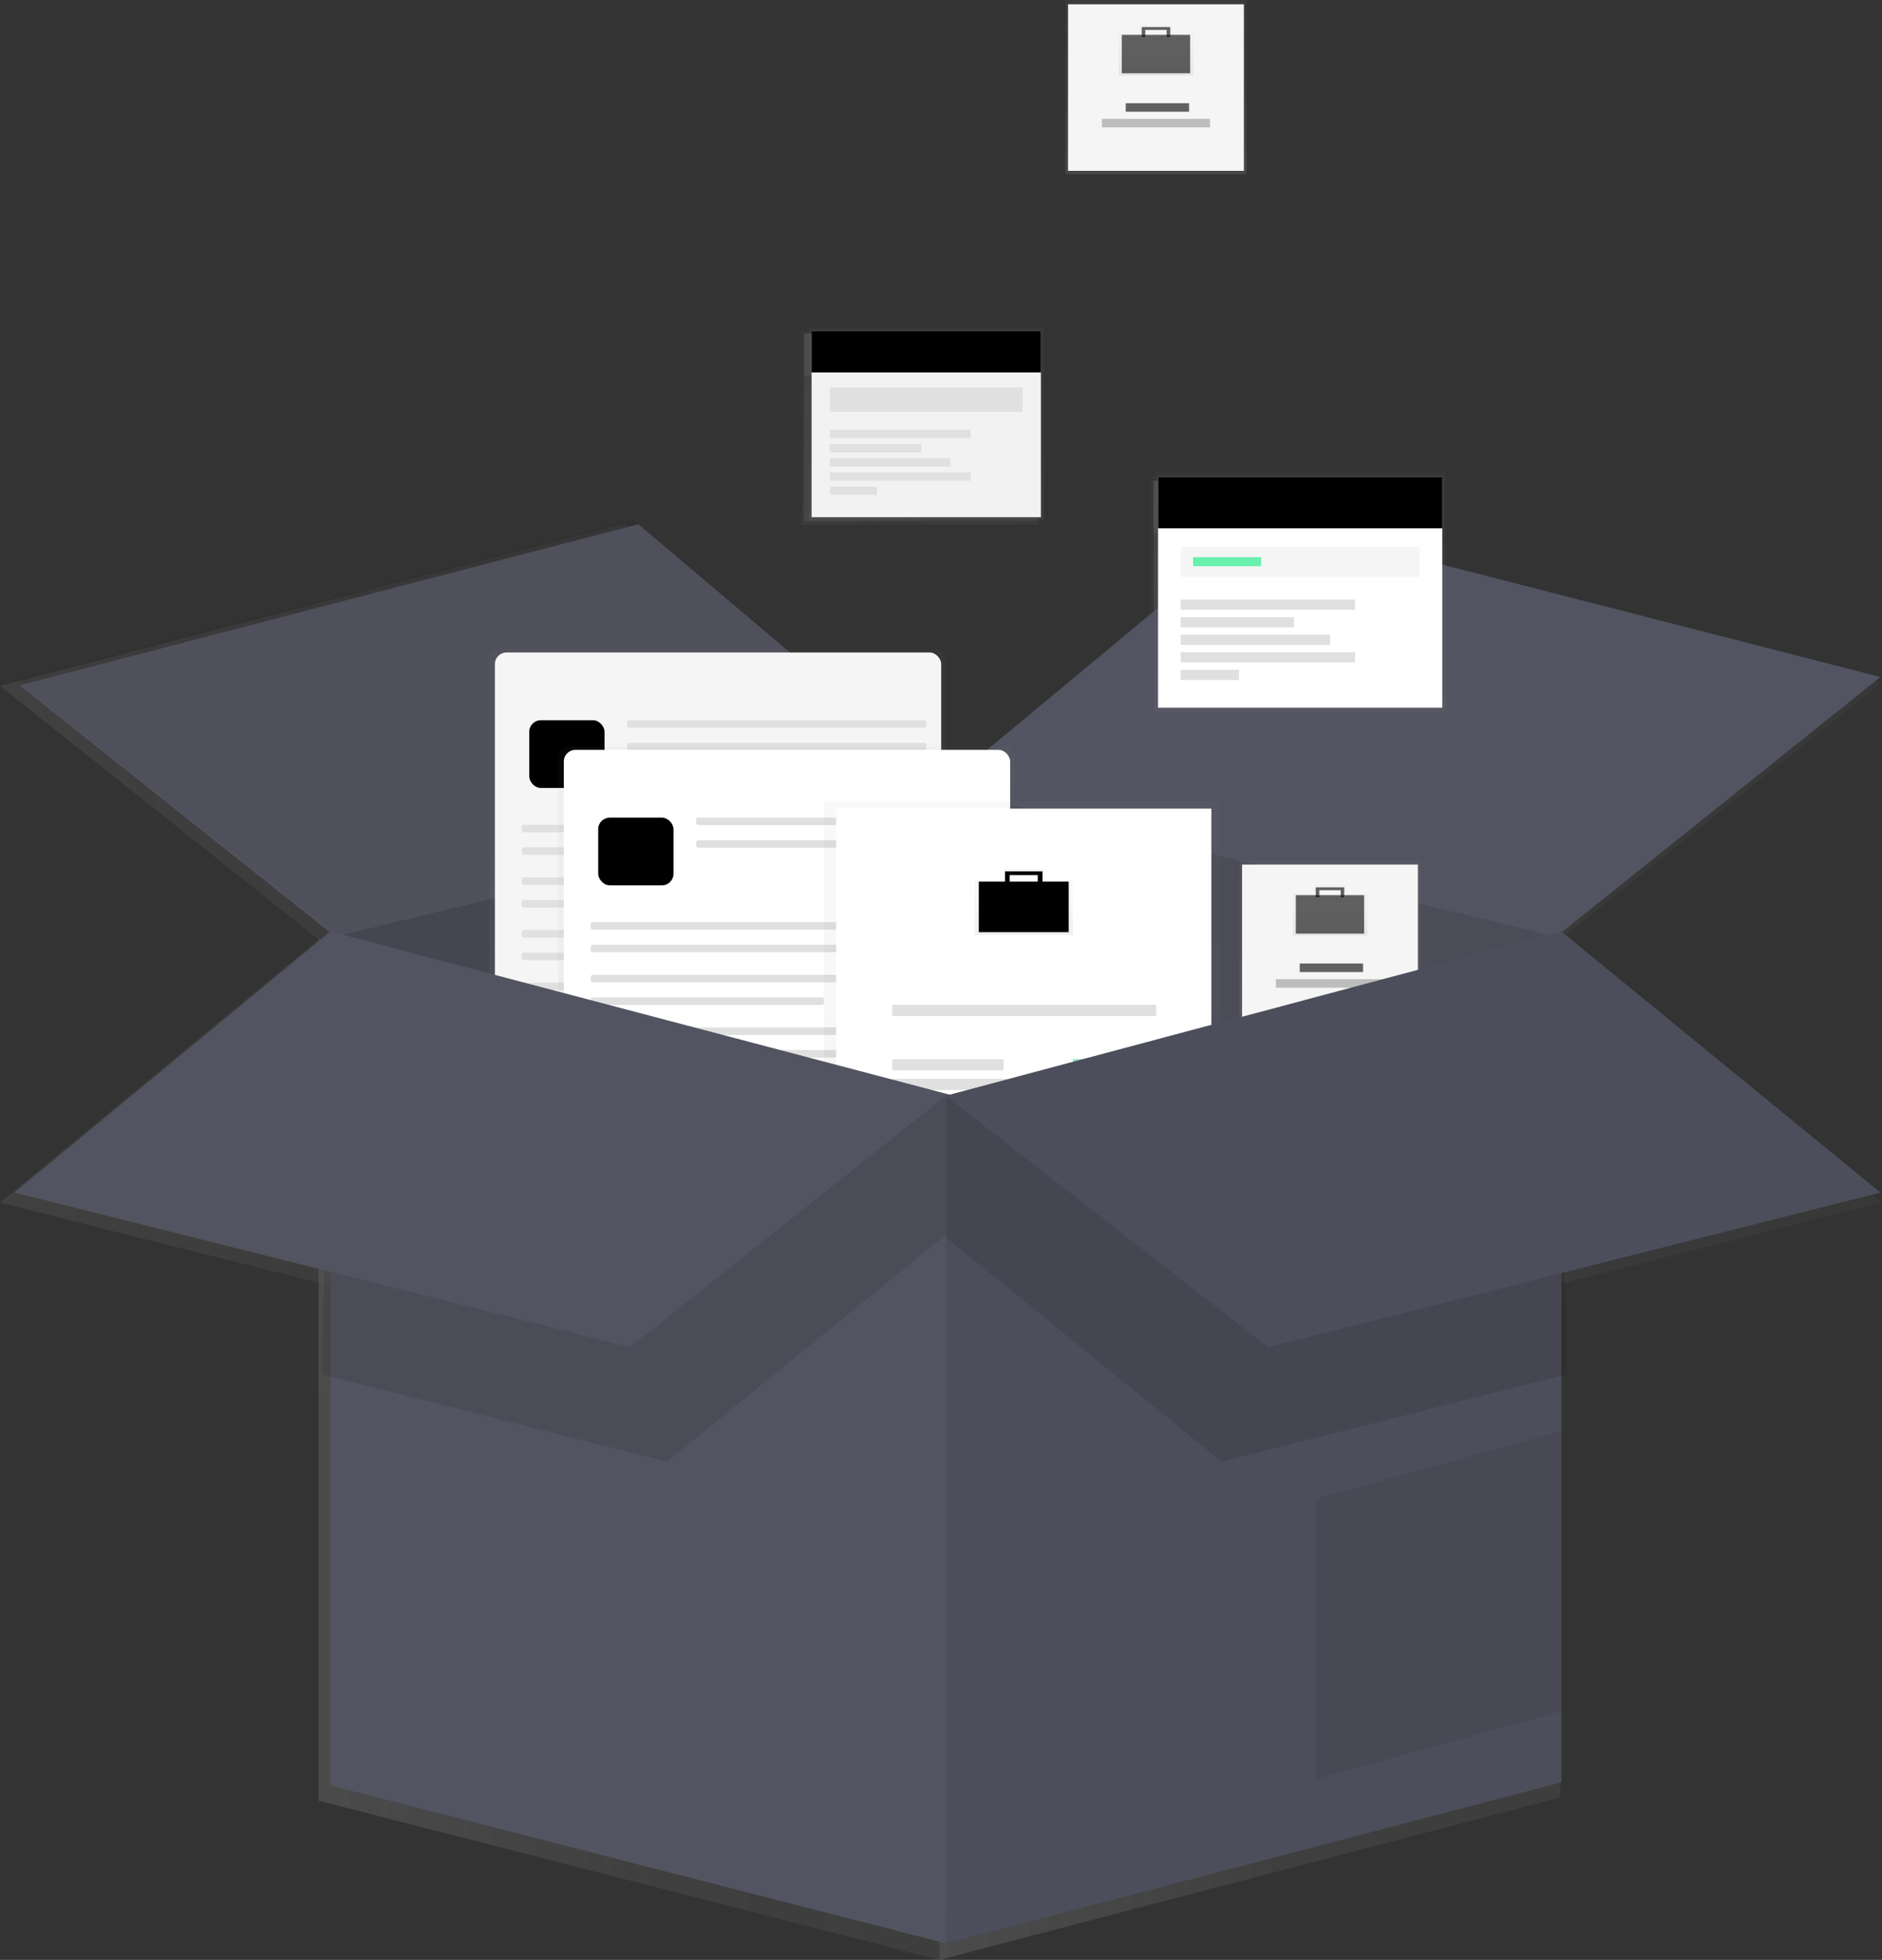<svg xmlns="http://www.w3.org/2000/svg" xmlns:xlink="http://www.w3.org/1999/xlink" id="7dd09a4d-2b74-438e-986e-0efea9b9300a" width="734" height="764.5" data-name="Layer 1" viewBox="0 0 734 764.5"><rect x="0" y="0" width="734" height="764.5" fill="#333333" stroke="none"/><defs><linearGradient id="de77dbfb-dd49-4fbc-923c-7946454dd32b" x1="366.37" x2="608.5" y1="536.32" y2="536.32" gradientUnits="userSpaceOnUse"><stop offset="0" stop-color="gray" stop-opacity=".25"/><stop offset=".54" stop-color="gray" stop-opacity=".12"/><stop offset="1" stop-color="gray" stop-opacity=".1"/></linearGradient><linearGradient id="6bfe4e4d-6140-4dd1-aeb6-1c24ce52378d" x1="124.23" x2="366.37" y1="536.32" y2="536.32" xlink:href="#de77dbfb-dd49-4fbc-923c-7946454dd32b"/><linearGradient id="eefef033-b9dd-454d-be9c-2768628c2c1b" x1="366.37" x2="734" y1="285.31" y2="285.31" xlink:href="#de77dbfb-dd49-4fbc-923c-7946454dd32b"/><linearGradient id="56c8a114-3a82-4d1f-807f-287066e4913e" x1="0" x2="366.37" y1="285.31" y2="285.31" xlink:href="#de77dbfb-dd49-4fbc-923c-7946454dd32b"/><linearGradient id="d46a1a66-2ac6-4fbc-9777-fd8606b62c04" x1="276.64" x2="276.64" y1="421.19" y2="255.38" xlink:href="#de77dbfb-dd49-4fbc-923c-7946454dd32b"/><linearGradient id="81b747dc-c51a-4f4d-a150-34ccfb0c2b19" x1="188.97" x2="364.55" y1="337.56" y2="337.56" xlink:href="#de77dbfb-dd49-4fbc-923c-7946454dd32b"/><linearGradient id="94dacd35-ade1-481d-ab7d-e71442837947" x1="202.5" x2="232.11" y1="296.63" y2="296.63" xlink:href="#de77dbfb-dd49-4fbc-923c-7946454dd32b"/><linearGradient id="5f9514a3-5a07-41ce-8d35-51c596d713f8" x1="240.99" x2="358.7" y1="284.79" y2="284.79" xlink:href="#de77dbfb-dd49-4fbc-923c-7946454dd32b"/><linearGradient id="5f23502f-63c8-483a-bbd9-acad51c7384b" x1="240.99" x2="358.7" y1="293.67" y2="293.67" xlink:href="#de77dbfb-dd49-4fbc-923c-7946454dd32b"/><linearGradient id="1d6905ae-9130-4997-8264-fbb8cedb035a" x1="199.54" x2="358.7" y1="325.92" y2="325.92" xlink:href="#de77dbfb-dd49-4fbc-923c-7946454dd32b"/><linearGradient id="41900377-e2ec-4e09-a282-5ca05bd60f31" x1="199.54" x2="358.7" y1="334.8" y2="334.8" xlink:href="#de77dbfb-dd49-4fbc-923c-7946454dd32b"/><linearGradient id="dd8a4518-18b3-4e66-a30f-5d540a356d99" x1="199.54" x2="358.7" y1="346.64" y2="346.64" xlink:href="#de77dbfb-dd49-4fbc-923c-7946454dd32b"/><linearGradient id="73297694-c0f6-49f7-84f0-ecf1ccd19cc8" x1="199.54" x2="291.33" y1="355.53" y2="355.53" xlink:href="#de77dbfb-dd49-4fbc-923c-7946454dd32b"/><linearGradient id="493ae8f5-00a4-414a-a514-466a18e555de" x1="199.54" x2="358.7" y1="367.34" y2="367.34" xlink:href="#de77dbfb-dd49-4fbc-923c-7946454dd32b"/><linearGradient id="3b1e923e-cefa-4350-8e60-09975381dcc2" x1="199.54" x2="358.7" y1="376.22" y2="376.22" xlink:href="#de77dbfb-dd49-4fbc-923c-7946454dd32b"/><linearGradient id="0a8186d7-b2d8-4c25-b395-9cdd58a3b32d" x1="199.54" x2="358.7" y1="388.07" y2="388.07" xlink:href="#de77dbfb-dd49-4fbc-923c-7946454dd32b"/><linearGradient id="80621535-6eff-45be-9aff-a177b1fc6ef5" x1="199.54" x2="291.33" y1="396.95" y2="396.95" xlink:href="#de77dbfb-dd49-4fbc-923c-7946454dd32b"/><linearGradient id="dadd1f9f-4435-4897-9b35-9a7b7fdf052b" x1="303.76" x2="303.76" y1="459.51" y2="293.69" xlink:href="#de77dbfb-dd49-4fbc-923c-7946454dd32b"/><linearGradient id="f16d3271-277e-4f15-bb07-00d21db963c6" x1="216.09" x2="391.67" y1="375.88" y2="375.88" xlink:href="#de77dbfb-dd49-4fbc-923c-7946454dd32b"/><linearGradient id="6844f77f-b831-40d5-baa2-4d635352d65d" x1="229.62" x2="259.23" y1="334.95" y2="334.95" xlink:href="#de77dbfb-dd49-4fbc-923c-7946454dd32b"/><linearGradient id="de24e734-f614-4284-b96a-2aa86e10747c" x1="268.12" x2="385.83" y1="323.11" y2="323.11" xlink:href="#de77dbfb-dd49-4fbc-923c-7946454dd32b"/><linearGradient id="a5efd049-cacb-4880-98c4-916efb717ead" x1="268.12" x2="385.83" y1="331.99" y2="331.99" xlink:href="#de77dbfb-dd49-4fbc-923c-7946454dd32b"/><linearGradient id="7e130a40-8f7a-4850-a2d6-6e0275737139" x1="226.66" x2="385.83" y1="364.23" y2="364.23" xlink:href="#de77dbfb-dd49-4fbc-923c-7946454dd32b"/><linearGradient id="2749f835-9066-4c26-94de-8091e8f0d23b" x1="226.66" x2="385.83" y1="373.12" y2="373.12" xlink:href="#de77dbfb-dd49-4fbc-923c-7946454dd32b"/><linearGradient id="83d2a205-1aab-4c1f-9a0d-e371e1497593" x1="226.66" x2="385.83" y1="384.96" y2="384.96" xlink:href="#de77dbfb-dd49-4fbc-923c-7946454dd32b"/><linearGradient id="eaa6c3f5-6275-43ae-b3c2-02cbd6aead80" x1="226.66" x2="318.45" y1="393.84" y2="393.84" xlink:href="#de77dbfb-dd49-4fbc-923c-7946454dd32b"/><linearGradient id="e1588a1d-b1ef-45da-83e8-d054f8a4e057" x1="226.66" x2="385.83" y1="405.66" y2="405.66" xlink:href="#de77dbfb-dd49-4fbc-923c-7946454dd32b"/><linearGradient id="34a60174-261b-4ce6-8479-6deff5e9df2e" x1="226.66" x2="385.83" y1="414.54" y2="414.54" xlink:href="#de77dbfb-dd49-4fbc-923c-7946454dd32b"/><linearGradient id="b1d4060a-bab6-41d9-9d3f-50faf13ce905" x1="226.66" x2="385.83" y1="426.39" y2="426.39" xlink:href="#de77dbfb-dd49-4fbc-923c-7946454dd32b"/><linearGradient id="001da48e-f69d-4ab6-b1e5-b6877c600ca3" x1="226.66" x2="318.45" y1="435.27" y2="435.27" xlink:href="#de77dbfb-dd49-4fbc-923c-7946454dd32b"/><linearGradient id="a9c4be37-9b27-4af0-b082-7a197d7b08af" x1="396.27" x2="396.27" y1="498.11" y2="315.15" xlink:href="#de77dbfb-dd49-4fbc-923c-7946454dd32b"/><linearGradient id="1be8f728-2df0-4ca7-b72e-42c383ba6409" x1="323.2" x2="470.82" y1="406.08" y2="406.08" xlink:href="#de77dbfb-dd49-4fbc-923c-7946454dd32b"/><linearGradient id="2c239d92-4298-42ac-b5f5-112261fb3719" x1="630.01" x2="630.01" y1="435.54" y2="409.41" xlink:href="#de77dbfb-dd49-4fbc-923c-7946454dd32b"/><linearGradient id="b25a2850-8713-435e-a7f6-77c24068e559" x1="379.34" x2="414.68" y1="356.75" y2="356.75" xlink:href="#de77dbfb-dd49-4fbc-923c-7946454dd32b"/><linearGradient id="098fbc02-4549-4943-b845-c35e13d002ec" x1="389.65" x2="404.37" y1="345.34" y2="345.34" xlink:href="#de77dbfb-dd49-4fbc-923c-7946454dd32b"/><linearGradient id="42d5ad37-1f95-4efe-a9d6-9d5a7598317f" x1="345.29" x2="449.1" y1="397.51" y2="397.51" xlink:href="#de77dbfb-dd49-4fbc-923c-7946454dd32b"/><linearGradient id="60652df1-b02f-405a-bafe-63f1323ca3b9" x1="345.29" x2="449.1" y1="426.59" y2="426.59" xlink:href="#de77dbfb-dd49-4fbc-923c-7946454dd32b"/><linearGradient id="d60c104b-effa-4916-ba15-d56398cc91aa" x1="345.29" x2="449.1" y1="434.32" y2="434.32" xlink:href="#de77dbfb-dd49-4fbc-923c-7946454dd32b"/><linearGradient id="ba8a67f6-dfe8-450d-b63e-7f0d0a91ef94" x1="345.29" x2="389.1" y1="418.86" y2="418.86" xlink:href="#de77dbfb-dd49-4fbc-923c-7946454dd32b"/><linearGradient id="78ba6fe6-ecca-4e26-a377-427f9aaa9d9c" x1="416.34" x2="449.1" y1="418.86" y2="418.86" xlink:href="#de77dbfb-dd49-4fbc-923c-7946454dd32b"/><linearGradient id="1435728f-56d7-4408-a8a2-001738c99643" x1="381.73" x2="414.5" y1="452.36" y2="452.36" xlink:href="#de77dbfb-dd49-4fbc-923c-7946454dd32b"/><linearGradient id="9b7fa617-5070-4448-ba88-12c8e3ef9a97" x1="124.23" x2="366.37" y1="565.47" y2="565.47" xlink:href="#de77dbfb-dd49-4fbc-923c-7946454dd32b"/><linearGradient id="070ec920-a668-4755-a0ad-3a8615a89315" x1="366.37" x2="608.5" y1="565.47" y2="565.47" xlink:href="#de77dbfb-dd49-4fbc-923c-7946454dd32b"/><linearGradient id="e36d19af-3b30-4690-9806-5999beea7781" x1="512.15" x2="608.5" y1="631.39" y2="631.39" xlink:href="#de77dbfb-dd49-4fbc-923c-7946454dd32b"/><linearGradient id="a6dd6711-50c1-4fdb-98f5-9ce3faa6868a" x1="517.49" x2="517.49" y1="407.03" y2="338.42" xlink:href="#de77dbfb-dd49-4fbc-923c-7946454dd32b"/><linearGradient id="c3285259-7532-4ca4-be71-649fbde17c17" x1="482.9" x2="552.07" y1="372.87" y2="372.87" xlink:href="#de77dbfb-dd49-4fbc-923c-7946454dd32b"/><linearGradient id="a29959c1-757f-4596-a472-135c84a27060" x1="750.49" x2="750.49" y1="435.86" y2="415.97" xlink:href="#de77dbfb-dd49-4fbc-923c-7946454dd32b"/><linearGradient id="d4e4a16f-6e37-4db9-afc4-c764cb698323" x1="504.04" x2="530.93" y1="359.71" y2="359.71" xlink:href="#de77dbfb-dd49-4fbc-923c-7946454dd32b"/><linearGradient id="cff56feb-0464-47d9-bfaf-95cdd3d9140f" x1="511.89" x2="523.09" y1="351.03" y2="351.03" xlink:href="#de77dbfb-dd49-4fbc-923c-7946454dd32b"/><linearGradient id="03628828-f4ed-4a34-b456-49742169550b" x1="505.58" x2="530.51" y1="380.71" y2="380.71" xlink:href="#de77dbfb-dd49-4fbc-923c-7946454dd32b"/><linearGradient id="563972f9-7c15-4736-8e1d-5831e19f738d" x1="496.2" x2="538.77" y1="386.87" y2="386.87" xlink:href="#de77dbfb-dd49-4fbc-923c-7946454dd32b"/><linearGradient id="ac84c3f4-4913-47be-bf79-f44b0f4db4c8" x1="358.76" x2="358.76" y1="204.69" y2="128.69" xlink:href="#de77dbfb-dd49-4fbc-923c-7946454dd32b"/><linearGradient id="08e6e94c-7f78-4a4a-b5ca-eacc99124954" x1="313.57" x2="403.76" y1="166.78" y2="166.78" xlink:href="#de77dbfb-dd49-4fbc-923c-7946454dd32b"/><linearGradient id="5d8bf870-f7e1-4226-8bb2-e6c031939852" x1="313.57" x2="403.76" y1="138.3" y2="138.3" xlink:href="#de77dbfb-dd49-4fbc-923c-7946454dd32b"/><linearGradient id="ca57a38f-5e0b-4f9a-ad35-d20a6a3fb589" x1="320.76" x2="396.57" y1="157.17" y2="157.17" xlink:href="#de77dbfb-dd49-4fbc-923c-7946454dd32b"/><linearGradient id="1fd9aa29-bfa0-42ec-baa0-a47f4919731f" x1="320.76" x2="376.09" y1="170.73" y2="170.73" xlink:href="#de77dbfb-dd49-4fbc-923c-7946454dd32b"/><linearGradient id="2b0d4ee5-bed4-41f8-93bf-55bbaa1359c2" x1="320.76" x2="356.69" y1="176.3" y2="176.3" xlink:href="#de77dbfb-dd49-4fbc-923c-7946454dd32b"/><linearGradient id="ffea16a4-8b84-4b92-9000-f48bb1ea4454" x1="320.76" x2="368.19" y1="181.87" y2="181.87" xlink:href="#de77dbfb-dd49-4fbc-923c-7946454dd32b"/><linearGradient id="bd2a8e8b-f3e8-4ae2-849a-acfa94ff2f68" x1="320.76" x2="376.09" y1="187.44" y2="187.44" xlink:href="#de77dbfb-dd49-4fbc-923c-7946454dd32b"/><linearGradient id="f06efa35-a8e5-4b8b-afbe-7609fb33c535" x1="320.76" x2="339.26" y1="193.01" y2="193.01" xlink:href="#de77dbfb-dd49-4fbc-923c-7946454dd32b"/><linearGradient id="b384c48b-fa09-4d02-bdd3-cc00491ed01d" x1="505.86" x2="505.86" y1="279.95" y2="185.76" xlink:href="#de77dbfb-dd49-4fbc-923c-7946454dd32b"/><linearGradient id="5e00f217-30a6-42ff-b3ae-1a90f6b4187c" x1="449.86" x2="561.64" y1="232.96" y2="232.96" xlink:href="#de77dbfb-dd49-4fbc-923c-7946454dd32b"/><linearGradient id="dc2aebd1-2b83-4119-bcc5-a741f826754f" x1="449.86" x2="561.64" y1="197.67" y2="197.67" xlink:href="#de77dbfb-dd49-4fbc-923c-7946454dd32b"/><linearGradient id="93231171-c5fd-4b16-9e58-5bf8089a9216" x1="458.76" x2="552.73" y1="221.05" y2="221.05" xlink:href="#de77dbfb-dd49-4fbc-923c-7946454dd32b"/><linearGradient id="50b8a9d8-eeba-4f66-80ff-241f1361769d" x1="458.76" x2="527.35" y1="237.86" y2="237.86" xlink:href="#de77dbfb-dd49-4fbc-923c-7946454dd32b"/><linearGradient id="1c46a2fd-722a-4782-991f-2753aa584a85" x1="458.76" x2="503.3" y1="244.77" y2="244.77" xlink:href="#de77dbfb-dd49-4fbc-923c-7946454dd32b"/><linearGradient id="20746c70-8f38-4111-a8e7-6be16dcdc432" x1="458.76" x2="517.55" y1="251.67" y2="251.67" xlink:href="#de77dbfb-dd49-4fbc-923c-7946454dd32b"/><linearGradient id="ff2c3201-2e6a-4c49-9262-7d1610fa9938" x1="458.76" x2="527.35" y1="258.57" y2="258.57" xlink:href="#de77dbfb-dd49-4fbc-923c-7946454dd32b"/><linearGradient id="f77a8c52-f808-4319-bd14-9cea9a000094" x1="458.76" x2="481.7" y1="265.48" y2="265.48" xlink:href="#de77dbfb-dd49-4fbc-923c-7946454dd32b"/><linearGradient id="fc3b52e5-7958-4225-afa3-e6f186f3a800" x1="463.66" x2="490.38" y1="220.94" y2="220.94" xlink:href="#de77dbfb-dd49-4fbc-923c-7946454dd32b"/><linearGradient id="2b5a7ca0-2cf9-4df0-8cdd-e53d9708a5ec" x1="121.07" x2="365.73" y1="472.93" y2="472.93" xlink:href="#de77dbfb-dd49-4fbc-923c-7946454dd32b"/><linearGradient id="90935925-bac4-44a4-bec6-4c83fa48424d" x1="365.73" x2="610.4" y1="472.93" y2="472.93" xlink:href="#de77dbfb-dd49-4fbc-923c-7946454dd32b"/><linearGradient id="f90ef38d-8fba-46a7-8e54-2d901dfd8f20" x1="0" x2="366.37" y1="448.21" y2="448.21" xlink:href="#de77dbfb-dd49-4fbc-923c-7946454dd32b"/><linearGradient id="7f322de3-7e3f-4ca5-a3a0-2f913675712e" x1="366.37" x2="734" y1="448.21" y2="448.21" xlink:href="#de77dbfb-dd49-4fbc-923c-7946454dd32b"/><linearGradient id="7e9b6443-5111-46ce-82ab-312f92c279a9" x1="279.92" x2="279.92" y1="417.64" y2="253.24" xlink:href="#de77dbfb-dd49-4fbc-923c-7946454dd32b"/><linearGradient id="0bd401ed-ef45-4e9e-bf5f-b77781a1e2b2" x1="306.82" x2="306.82" y1="455.63" y2="291.23" xlink:href="#de77dbfb-dd49-4fbc-923c-7946454dd32b"/><linearGradient id="8c2d82fb-4f28-4e85-a5ca-7392731b2ba5" x1="398.54" x2="398.54" y1="493.9" y2="312.51" xlink:href="#de77dbfb-dd49-4fbc-923c-7946454dd32b"/><linearGradient id="5d661687-e38a-43c0-8ba0-d38908ccc19f" x1="632.27" x2="632.27" y1="432.45" y2="406.53" xlink:href="#de77dbfb-dd49-4fbc-923c-7946454dd32b"/><linearGradient id="e62c516b-7ef4-49fd-a0a5-f3f48af03dcb" x1="518.71" x2="518.71" y1="403.6" y2="335.58" xlink:href="#de77dbfb-dd49-4fbc-923c-7946454dd32b"/><linearGradient id="6e0711fe-dd5e-4be2-836c-3534ecd56ee9" x1="751.71" x2="751.71" y1="432.76" y2="413.05" xlink:href="#de77dbfb-dd49-4fbc-923c-7946454dd32b"/><linearGradient id="c910eb88-40c3-4f47-be10-2fca2f669ad6" x1="450.84" x2="450.84" y1="68.02" y2="0" xlink:href="#de77dbfb-dd49-4fbc-923c-7946454dd32b"/><linearGradient id="81ab2f40-7513-4f79-907c-194f7c944fd5" x1="683.84" x2="683.84" y1="97.18" y2="77.47" xlink:href="#de77dbfb-dd49-4fbc-923c-7946454dd32b"/><linearGradient id="ced5db71-211d-4559-8944-028d2e60ece5" x1="361.34" x2="361.34" y1="202.99" y2="127.64" xlink:href="#de77dbfb-dd49-4fbc-923c-7946454dd32b"/><linearGradient id="4adf524d-df88-48e8-970a-1ad7028c73c0" x1="507.18" x2="507.18" y1="277.61" y2="184.22" xlink:href="#de77dbfb-dd49-4fbc-923c-7946454dd32b"/></defs><title>collecting</title><g opacity=".7"><polygon fill="url(#de77dbfb-dd49-4fbc-923c-7946454dd32b)" points="608.5 366.44 366.37 308.13 366.37 764.5 608.5 701.12 608.5 366.44"/><g opacity=".1"><polygon fill="url(#de77dbfb-dd49-4fbc-923c-7946454dd32b)" points="608.5 366.44 366.37 308.13 366.37 764.5 608.5 701.12 608.5 366.44"/></g><polygon fill="url(#6bfe4e4d-6140-4dd1-aeb6-1c24ce52378d)" points="124.23 366.44 366.37 308.13 366.37 764.5 124.23 702.38 124.23 366.44"/><g opacity=".17"><polygon fill="url(#6bfe4e4d-6140-4dd1-aeb6-1c24ce52378d)" points="124.23 366.44 366.37 308.13 366.37 764.5 124.23 702.38 124.23 366.44"/></g><polygon fill="url(#eefef033-b9dd-454d-be9c-2768628c2c1b)" points="366.37 308.13 491.87 204.18 734 266.3 608.5 366.44 366.37 308.13"/><polygon fill="url(#56c8a114-3a82-4d1f-807f-287066e4913e)" points="0 267.56 124.23 366.44 366.37 308.13 243.4 204.18 0 267.56"/><g opacity=".05"><polygon fill="url(#56c8a114-3a82-4d1f-807f-287066e4913e)" points="0 267.56 124.23 366.44 366.37 308.13 243.4 204.18 0 267.56"/></g><g opacity=".5"><rect width="179.72" height="165.82" x="186.78" y="255.38" fill="url(#d46a1a66-2ac6-4fbc-9777-fd8606b62c04)" rx="4.5" ry="4.5"/></g><rect width="175.58" height="161.8" x="188.97" y="256.66" fill="url(#81b747dc-c51a-4f4d-a150-34ccfb0c2b19)" rx="4.5" ry="4.5"/><rect width="29.61" height="26.65" x="202.5" y="283.31" fill="url(#94dacd35-ade1-481d-ab7d-e71442837947)" rx="4.5" ry="4.5"/><rect width="117.71" height="2.96" x="240.99" y="283.31" fill="url(#5f9514a3-5a07-41ce-8d35-51c596d713f8)" rx=".8" ry=".8"/><rect width="117.71" height="2.96" x="240.99" y="292.19" fill="url(#5f23502f-63c8-483a-bbd9-acad51c7384b)" rx=".8" ry=".8"/><rect width="159.16" height="2.96" x="199.54" y="324.44" fill="url(#1d6905ae-9130-4997-8264-fbb8cedb035a)" rx=".8" ry=".8"/><rect width="159.16" height="2.96" x="199.54" y="333.32" fill="url(#41900377-e2ec-4e09-a282-5ca05bd60f31)" rx=".8" ry=".8"/><rect width="159.16" height="2.96" x="199.54" y="345.16" fill="url(#dd8a4518-18b3-4e66-a30f-5d540a356d99)" rx=".8" ry=".8"/><rect width="91.79" height="2.96" x="199.54" y="354.05" fill="url(#73297694-c0f6-49f7-84f0-ecf1ccd19cc8)" rx=".8" ry=".8"/><rect width="159.16" height="2.96" x="199.54" y="365.86" fill="url(#493ae8f5-00a4-414a-a514-466a18e555de)" rx=".8" ry=".8"/><rect width="159.16" height="2.96" x="199.54" y="374.74" fill="url(#3b1e923e-cefa-4350-8e60-09975381dcc2)" rx=".8" ry=".8"/><rect width="159.16" height="2.96" x="199.54" y="386.59" fill="url(#0a8186d7-b2d8-4c25-b395-9cdd58a3b32d)" rx=".8" ry=".8"/><rect width="91.79" height="2.96" x="199.54" y="395.47" fill="url(#80621535-6eff-45be-9aff-a177b1fc6ef5)" rx=".8" ry=".8"/><g opacity=".5"><rect width="179.72" height="165.82" x="213.9" y="293.69" fill="url(#dadd1f9f-4435-4897-9b35-9a7b7fdf052b)" rx="4.5" ry="4.5"/></g><rect width="175.58" height="161.8" x="216.09" y="294.98" fill="url(#f16d3271-277e-4f15-bb07-00d21db963c6)" rx="4.5" ry="4.5"/><rect width="29.61" height="26.65" x="229.62" y="321.63" fill="url(#6844f77f-b831-40d5-baa2-4d635352d65d)" rx="4.5" ry="4.5"/><rect width="117.71" height="2.96" x="268.12" y="321.63" fill="url(#de24e734-f614-4284-b96a-2aa86e10747c)" rx=".8" ry=".8"/><rect width="117.71" height="2.96" x="268.12" y="330.51" fill="url(#a5efd049-cacb-4880-98c4-916efb717ead)" rx=".8" ry=".8"/><rect width="159.16" height="2.96" x="226.66" y="362.75" fill="url(#7e130a40-8f7a-4850-a2d6-6e0275737139)" rx=".8" ry=".8"/><rect width="159.16" height="2.96" x="226.66" y="371.64" fill="url(#2749f835-9066-4c26-94de-8091e8f0d23b)" rx=".8" ry=".8"/><rect width="159.16" height="2.96" x="226.66" y="383.48" fill="url(#83d2a205-1aab-4c1f-9a0d-e371e1497593)" rx=".8" ry=".8"/><rect width="91.79" height="2.96" x="226.66" y="392.36" fill="url(#eaa6c3f5-6275-43ae-b3c2-02cbd6aead80)" rx=".8" ry=".8"/><rect width="159.16" height="2.96" x="226.66" y="404.18" fill="url(#e1588a1d-b1ef-45da-83e8-d054f8a4e057)" rx=".8" ry=".8"/><rect width="159.16" height="2.96" x="226.66" y="413.06" fill="url(#34a60174-261b-4ce6-8479-6deff5e9df2e)" rx=".8" ry=".8"/><rect width="159.16" height="2.96" x="226.66" y="424.91" fill="url(#b1d4060a-bab6-41d9-9d3f-50faf13ce905)" rx=".8" ry=".8"/><rect width="91.79" height="2.96" x="226.66" y="433.79" fill="url(#001da48e-f69d-4ab6-b1e5-b6877c600ca3)" rx=".8" ry=".8"/><g opacity=".5"><rect width="155.72" height="182.96" x="318.41" y="315.15" fill="url(#a9c4be37-9b27-4af0-b082-7a197d7b08af)"/></g><rect width="147.62" height="175.97" x="323.2" y="318.1" fill="url(#1be8f728-2df0-4ca7-b72e-42c383ba6409)"/><g opacity=".5"><path fill="url(#2c239d92-4298-42ac-b5f5-112261fb3719)" d="M638.05,413.83v-4.42H622v4.42H610.71v21.71h38.6V413.83ZM624,411H636v2.81H624Z" transform="translate(-233 -67.75)"/></g><rect width="35.34" height="19.88" x="379.34" y="346.81" fill="url(#b25a2850-8713-435e-a7f6-77c24068e559)"/><polygon fill="url(#098fbc02-4549-4943-b845-c35e13d002ec)" points="389.65 342.76 389.65 347.92 391.49 347.92 391.49 344.24 402.53 344.24 402.53 347.92 404.37 347.92 404.37 342.76 389.65 342.76"/><rect width="103.81" height="4.42" x="345.29" y="395.3" fill="url(#42d5ad37-1f95-4efe-a9d6-9d5a7598317f)"/><rect width="103.81" height="4.42" x="345.29" y="424.38" fill="url(#60652df1-b02f-405a-bafe-63f1323ca3b9)"/><rect width="103.81" height="4.42" x="345.29" y="432.11" fill="url(#d60c104b-effa-4916-ba15-d56398cc91aa)"/><rect width="43.81" height="4.42" x="345.29" y="416.65" fill="url(#ba8a67f6-dfe8-450d-b63e-7f0d0a91ef94)"/><g opacity=".6"><rect width="32.76" height="4.42" x="416.34" y="416.65" fill="url(#78ba6fe6-ecca-4e26-a377-427f9aaa9d9c)"/></g><rect width="32.76" height="4.42" x="381.73" y="450.15" fill="url(#1435728f-56d7-4408-a8a2-001738c99643)"/><polygon fill="url(#9b7fa617-5070-4448-ba88-12c8e3ef9a97)" points="124.23 366.44 124.23 702.38 366.37 764.5 366.37 431.1 124.23 366.44"/><polygon fill="url(#070ec920-a668-4755-a0ad-3a8615a89315)" points="608.5 701.12 366.37 764.5 366.37 431.1 608.5 366.44 608.5 701.12"/><g opacity=".07"><polygon fill="url(#070ec920-a668-4755-a0ad-3a8615a89315)" points="608.5 701.12 366.37 764.5 366.37 431.1 608.5 366.44 608.5 701.12"/></g><g opacity=".07"><polygon fill="url(#e36d19af-3b30-4690-9806-5999beea7781)" points="512.15 589.56 512.15 699.85 608.5 673.23 608.5 562.94 512.15 589.56"/></g><rect width="71.41" height="68.61" x="481.78" y="338.42" fill="url(#a6dd6711-50c1-4fdb-98f5-9ce3faa6868a)"/><rect width="69.17" height="65.53" x="482.9" y="340.1" fill="url(#c3285259-7532-4ca4-be71-649fbde17c17)"/><g opacity=".5"><path fill="url(#a29959c1-757f-4596-a472-135c84a27060)" d="M756.6,419.34V416H744.37v3.36H735.8v16.52h29.37V419.34ZM745.9,417.2h9.18v2.14H745.9Z" transform="translate(-233 -67.75)"/></g><g opacity=".6"><rect width="26.88" height="15.12" x="504.04" y="352.15" fill="url(#d4e4a16f-6e37-4db9-afc4-c764cb698323)"/></g><g opacity=".6"><polygon fill="url(#cff56feb-0464-47d9-bfaf-95cdd3d9140f)" points="511.88 349.06 511.88 352.99 513.29 352.99 513.29 350.19 521.69 350.19 521.69 352.99 523.09 352.99 523.09 349.06 511.88 349.06"/></g><g opacity=".6"><rect width="24.92" height="3.36" x="505.58" y="379.03" fill="url(#03628828-f4ed-4a34-b456-49742169550b)"/></g><rect width="42.57" height="3.36" x="496.2" y="385.19" fill="url(#563972f9-7c15-4736-8e1d-5831e19f738d)"/><g opacity=".5"><rect width="92.52" height="76" x="312.49" y="128.69" fill="url(#ac84c3f4-4913-47be-bf79-f44b0f4db4c8)"/></g><rect width="90.19" height="73.3" x="313.57" y="130.13" fill="url(#08e6e94c-7f78-4a4a-b5ca-eacc99124954)"/><rect width="90.19" height="16.35" x="313.57" y="130.13" fill="url(#5d8bf870-f7e1-4226-8bb2-e6c031939852)"/><g opacity=".1"><rect width="90.19" height="16.35" x="313.57" y="130.13" fill="url(#5d8bf870-f7e1-4226-8bb2-e6c031939852)"/></g><rect width="75.82" height="9.52" x="320.76" y="152.41" fill="url(#ca57a38f-5e0b-4f9a-ad35-d20a6a3fb589)"/><rect width="55.34" height="3.23" x="320.76" y="169.12" fill="url(#1fd9aa29-bfa0-42ec-baa0-a47f4919731f)"/><rect width="35.93" height="3.23" x="320.76" y="174.69" fill="url(#2b0d4ee5-bed4-41f8-93bf-55bbaa1359c2)"/><rect width="47.43" height="3.23" x="320.76" y="180.26" fill="url(#ffea16a4-8b84-4b92-9000-f48bb1ea4454)"/><rect width="55.34" height="3.23" x="320.76" y="185.82" fill="url(#bd2a8e8b-f3e8-4ae2-849a-acfa94ff2f68)"/><rect width="18.5" height="3.23" x="320.76" y="191.39" fill="url(#f06efa35-a8e5-4b8b-afbe-7609fb33c535)"/><g opacity=".5"><rect width="114.68" height="94.19" x="448.52" y="185.76" fill="url(#b384c48b-fa09-4d02-bdd3-cc00491ed01d)"/></g><rect width="111.79" height="90.85" x="449.86" y="187.54" fill="url(#5e00f217-30a6-42ff-b3ae-1a90f6b4187c)"/><rect width="111.79" height="20.26" x="449.86" y="187.54" fill="url(#dc2aebd1-2b83-4119-bcc5-a741f826754f)"/><rect width="93.97" height="11.8" x="458.76" y="215.15" fill="url(#93231171-c5fd-4b16-9e58-5bf8089a9216)"/><rect width="68.59" height="4.01" x="458.76" y="235.86" fill="url(#50b8a9d8-eeba-4f66-80ff-241f1361769d)"/><rect width="44.54" height="4.01" x="458.76" y="242.76" fill="url(#1c46a2fd-722a-4782-991f-2753aa584a85)"/><rect width="58.79" height="4.01" x="458.76" y="249.67" fill="url(#20746c70-8f38-4111-a8e7-6be16dcdc432)"/><rect width="68.59" height="4.01" x="458.76" y="256.57" fill="url(#ff2c3201-2e6a-4c49-9262-7d1610fa9938)"/><rect width="22.94" height="4.01" x="458.76" y="263.47" fill="url(#f77a8c52-f808-4319-bd14-9cea9a000094)"/><rect width="26.72" height="3.56" x="463.66" y="219.16" fill="url(#fc3b52e5-7958-4225-afa3-e6f186f3a800)"/><g opacity=".1"><polygon fill="url(#2b5a7ca0-2cf9-4df0-8cdd-e53d9708a5ec)" points="121.07 540.75 256.71 574.98 365.73 486.24 365.73 431.73 123.6 370.88 121.07 540.75"/></g><g opacity=".1"><polygon fill="url(#90935925-bac4-44a4-bec6-4c83fa48424d)" points="610.4 540.75 474.75 574.98 365.73 486.24 365.73 431.73 607.86 370.88 610.4 540.75"/></g><polygon fill="url(#f90ef38d-8fba-46a7-8e54-2d901dfd8f20)" points="124.23 366.44 0 469.13 242.13 529.98 366.37 431.1 124.23 366.44"/><polygon fill="url(#7f322de3-7e3f-4ca5-a3a0-2f913675712e)" points="608.5 366.44 734 469.13 493.14 529.98 366.37 431.1 608.5 366.44"/><g opacity=".07"><polygon fill="url(#7f322de3-7e3f-4ca5-a3a0-2f913675712e)" points="608.5 366.44 734 469.13 493.14 529.98 366.37 431.1 608.5 366.44"/></g></g><polygon fill="#535461" points="608.94 363.36 368.88 305.54 368.88 758.01 608.94 695.17 608.94 363.36"/><polygon points="608.94 363.36 368.88 305.54 368.88 758.01 608.94 695.17 608.94 363.36" opacity=".1"/><polygon fill="#535461" points="128.83 363.36 368.88 305.54 368.88 758.01 128.83 696.42 128.83 363.36"/><polygon points="128.83 361.36 368.88 303.54 368.88 758.01 128.83 696.42 128.83 361.36" opacity=".17"/><polygon fill="#535461" points="366.88 307.54 493.31 202.48 733.37 264.07 606.94 365.36 366.88 307.54"/><polygon fill="#535461" points="7.66 267.32 130.83 365.36 370.88 307.54 248.97 204.48 7.66 267.32"/><polygon points="5.66 265.32 131.83 365.36 371.88 307.54 246.97 202.48 5.66 265.32" opacity=".05"/><g opacity=".5"><rect width="178.18" height="164.4" x="190.83" y="253.24" fill="url(#7e9b6443-5111-46ce-82ab-312f92c279a9)" rx="4.5" ry="4.5"/></g><rect width="174.07" height="160.41" x="193.01" y="254.52" fill="#f5f5f5" rx="4.5" ry="4.5"/><rect width="29.36" height="26.42" x="206.42" y="280.94" fill="#000" rx="4.5" ry="4.5"/><rect width="116.7" height="2.94" x="244.59" y="280.94" fill="#e0e0e0" rx=".8" ry=".8"/><rect width="116.7" height="2.94" x="244.59" y="289.74" fill="#e0e0e0" rx=".8" ry=".8"/><rect width="157.8" height="2.94" x="203.49" y="321.71" fill="#e0e0e0" rx=".8" ry=".8"/><rect width="157.8" height="2.94" x="203.49" y="330.52" fill="#e0e0e0" rx=".8" ry=".8"/><rect width="157.8" height="2.94" x="203.49" y="342.26" fill="#e0e0e0" rx=".8" ry=".8"/><rect width="91.01" height="2.94" x="203.49" y="351.07" fill="#e0e0e0" rx=".8" ry=".8"/><rect width="157.8" height="2.94" x="203.49" y="362.78" fill="#e0e0e0" rx=".8" ry=".8"/><rect width="157.8" height="2.94" x="203.49" y="371.59" fill="#e0e0e0" rx=".8" ry=".8"/><rect width="157.8" height="2.94" x="203.49" y="383.33" fill="#e0e0e0" rx=".8" ry=".8"/><rect width="91.01" height="2.94" x="203.49" y="392.14" fill="#e0e0e0" rx=".8" ry=".8"/><g opacity=".5"><rect width="178.18" height="164.4" x="217.72" y="291.23" fill="url(#0bd401ed-ef45-4e9e-bf5f-b77781a1e2b2)" rx="4.5" ry="4.5"/></g><rect width="174.07" height="160.41" x="219.9" y="292.51" fill="#fff" rx="4.5" ry="4.5"/><rect width="29.36" height="26.42" x="233.31" y="318.93" fill="#000" rx="4.5" ry="4.5"/><rect width="116.7" height="2.94" x="271.48" y="318.93" fill="#e0e0e0" rx=".8" ry=".8"/><rect width="116.7" height="2.94" x="271.48" y="327.73" fill="#e0e0e0" rx=".8" ry=".8"/><rect width="157.8" height="2.94" x="230.38" y="359.7" fill="#e0e0e0" rx=".8" ry=".8"/><rect width="157.8" height="2.94" x="230.38" y="368.51" fill="#e0e0e0" rx=".8" ry=".8"/><rect width="157.8" height="2.94" x="230.38" y="380.25" fill="#e0e0e0" rx=".8" ry=".8"/><rect width="91.01" height="2.94" x="230.38" y="389.06" fill="#e0e0e0" rx=".8" ry=".8"/><rect width="157.8" height="2.94" x="230.38" y="400.77" fill="#e0e0e0" rx=".8" ry=".8"/><rect width="157.8" height="2.94" x="230.38" y="409.58" fill="#e0e0e0" rx=".8" ry=".8"/><rect width="157.8" height="2.94" x="230.38" y="421.32" fill="#e0e0e0" rx=".8" ry=".8"/><rect width="91.01" height="2.94" x="230.38" y="430.13" fill="#e0e0e0" rx=".8" ry=".8"/><g opacity=".5"><rect width="154.39" height="181.39" x="321.34" y="312.51" fill="url(#8c2d82fb-4f28-4e85-a5ca-7392731b2ba5)"/></g><rect width="146.36" height="174.46" x="326.09" y="315.43" fill="#fff"/><g opacity=".5"><path fill="url(#5d661687-e38a-43c0-8ba0-d38908ccc19f)" d="M640.24,410.92v-4.39H624.29v4.39H613.13v21.53H651.4V410.92Zm-14-2.79h12v2.79h-12Z" transform="translate(-233 -67.75)"/></g><rect width="35.04" height="19.71" x="381.75" y="343.9" fill="#000"/><polygon fill="#000" points="391.97 339.88 391.97 344.99 393.79 344.99 393.79 341.34 404.74 341.34 404.74 344.99 406.57 344.99 406.57 339.88 391.97 339.88"/><rect width="102.92" height="4.38" x="347.99" y="391.97" fill="#e0e0e0"/><rect width="102.92" height="4.38" x="347.99" y="420.8" fill="#e0e0e0"/><rect width="102.92" height="4.38" x="347.99" y="428.47" fill="#e0e0e0"/><rect width="43.43" height="4.38" x="347.99" y="413.14" fill="#e0e0e0"/><rect width="32.48" height="4.38" x="418.43" y="413.14" fill="#3ad29f" opacity=".6"/><rect width="32.48" height="4.38" x="384.12" y="446.35" fill="#000"/><polygon fill="#535461" points="128.83 363.36 128.83 696.42 368.88 758.01 372.12 427.46 128.83 363.36"/><polygon fill="#535461" points="608.94 695.17 368.88 758.01 368.88 427.46 608.94 363.36 608.94 695.17"/><polygon points="608.94 695.17 368.88 758.01 368.88 427.46 608.94 363.36 608.94 695.17" opacity=".07"/><polygon points="513.42 584.57 513.42 693.91 608.94 667.52 608.94 558.17 513.42 584.57" opacity=".07"/><rect width="70.8" height="68.02" x="483.31" y="335.58" fill="url(#e62c516b-7ef4-49fd-a0a5-f3f48af03dcb)"/><rect width="68.58" height="64.97" x="484.42" y="337.24" fill="#f5f5f5"/><g opacity=".5"><path fill="url(#6e0711fe-dd5e-4be2-836c-3534ecd56ee9)" d="M757.78,416.38V413H745.65v3.34h-8.49v16.38h29.11V416.38Zm-10.61-2.12h9.1v2.12h-9.1Z" transform="translate(-233 -67.75)"/></g><rect width="26.65" height="14.99" x="505.38" y="349.18" fill="#000" opacity=".6"/><polygon fill="#000" points="513.16 346.13 513.16 350.02 514.55 350.02 514.55 347.24 522.88 347.24 522.88 350.02 524.26 350.02 524.26 346.13 513.16 346.13" opacity=".6"/><g opacity=".6"><rect width="24.71" height="3.33" x="506.91" y="375.84" fill="#000"/></g><rect width="42.2" height="3.33" x="497.61" y="381.95" fill="#bdbdbd"/><rect width="70.8" height="68.02" x="415.44" fill="url(#c910eb88-40c3-4f47-be10-2fca2f669ad6)"/><rect width="68.58" height="64.97" x="416.55" y="1.67" fill="#f5f5f5"/><g opacity=".5"><path fill="url(#81ab2f40-7513-4f79-907c-194f7c944fd5)" d="M689.91,80.8V77.47H677.78V80.8h-8.49V97.18H698.4V80.8Zm-10.61-2.12h9.1V80.8h-9.1Z" transform="translate(-233 -67.75)"/></g><rect width="26.65" height="14.99" x="437.51" y="13.6" fill="#000" opacity=".6"/><polygon fill="#000" points="445.29 10.55 445.29 14.44 446.68 14.44 446.68 11.66 455.01 11.66 455.01 14.44 456.39 14.44 456.39 10.55 445.29 10.55" opacity=".6"/><g opacity=".6"><rect width="24.71" height="3.33" x="439.04" y="40.26" fill="#000"/></g><rect width="42.2" height="3.33" x="429.74" y="46.37" fill="#bdbdbd"/><g opacity=".5"><rect width="91.73" height="75.35" x="315.47" y="127.64" fill="url(#ced5db71-211d-4559-8944-028d2e60ece5)"/></g><rect width="89.42" height="72.67" x="316.54" y="129.07" fill="#f2f2f2"/><rect width="89.42" height="16.21" x="316.54" y="129.07" fill="#000"/><rect width="89.42" height="16.21" x="316.54" y="129.07" opacity=".1"/><rect width="75.17" height="9.44" x="323.67" y="151.16" fill="#e0e0e0"/><rect width="54.86" height="3.21" x="323.67" y="167.72" fill="#e0e0e0"/><rect width="35.62" height="3.21" x="323.67" y="173.24" fill="#e0e0e0"/><rect width="47.02" height="3.21" x="323.67" y="178.76" fill="#e0e0e0"/><rect width="54.86" height="3.21" x="323.67" y="184.29" fill="#e0e0e0"/><rect width="18.35" height="3.21" x="323.67" y="189.81" fill="#e0e0e0"/><g opacity=".5"><rect width="113.7" height="93.39" x="450.33" y="184.22" fill="url(#4adf524d-df88-48e8-970a-1ad7028c73c0)"/></g><rect width="110.83" height="90.08" x="451.66" y="185.98" fill="#fff"/><rect width="110.83" height="20.09" x="451.66" y="185.98" fill="#000"/><rect width="93.17" height="11.7" x="460.49" y="213.36" fill="#f5f5f5"/><rect width="68" height="3.97" x="460.49" y="233.89" fill="#e0e0e0"/><rect width="44.16" height="3.97" x="460.49" y="240.74" fill="#e0e0e0"/><rect width="58.28" height="3.97" x="460.49" y="247.58" fill="#e0e0e0"/><rect width="68" height="3.97" x="460.49" y="254.43" fill="#e0e0e0"/><rect width="22.74" height="3.97" x="460.49" y="261.27" fill="#e0e0e0"/><rect width="26.49" height="3.53" x="465.35" y="217.33" fill="#69f0ae"/><polygon points="125.69 536.18 260.17 570.11 368.26 482.13 368.26 428.09 128.2 367.76 125.69 536.18" opacity=".1"/><polygon points="610.83 536.18 476.35 570.11 368.26 482.13 368.26 428.09 608.32 367.76 610.83 536.18" opacity=".1"/><polygon fill="#535461" points="128.83 363.36 5.66 465.16 245.71 525.49 368.88 427.46 128.83 363.36"/><polygon fill="#535461" points="608.94 363.36 733.37 465.16 494.57 525.49 368.88 427.46 608.94 363.36"/><polygon points="608.94 363.36 733.37 465.16 494.57 525.49 368.88 427.46 608.94 363.36" opacity=".07"/></svg>